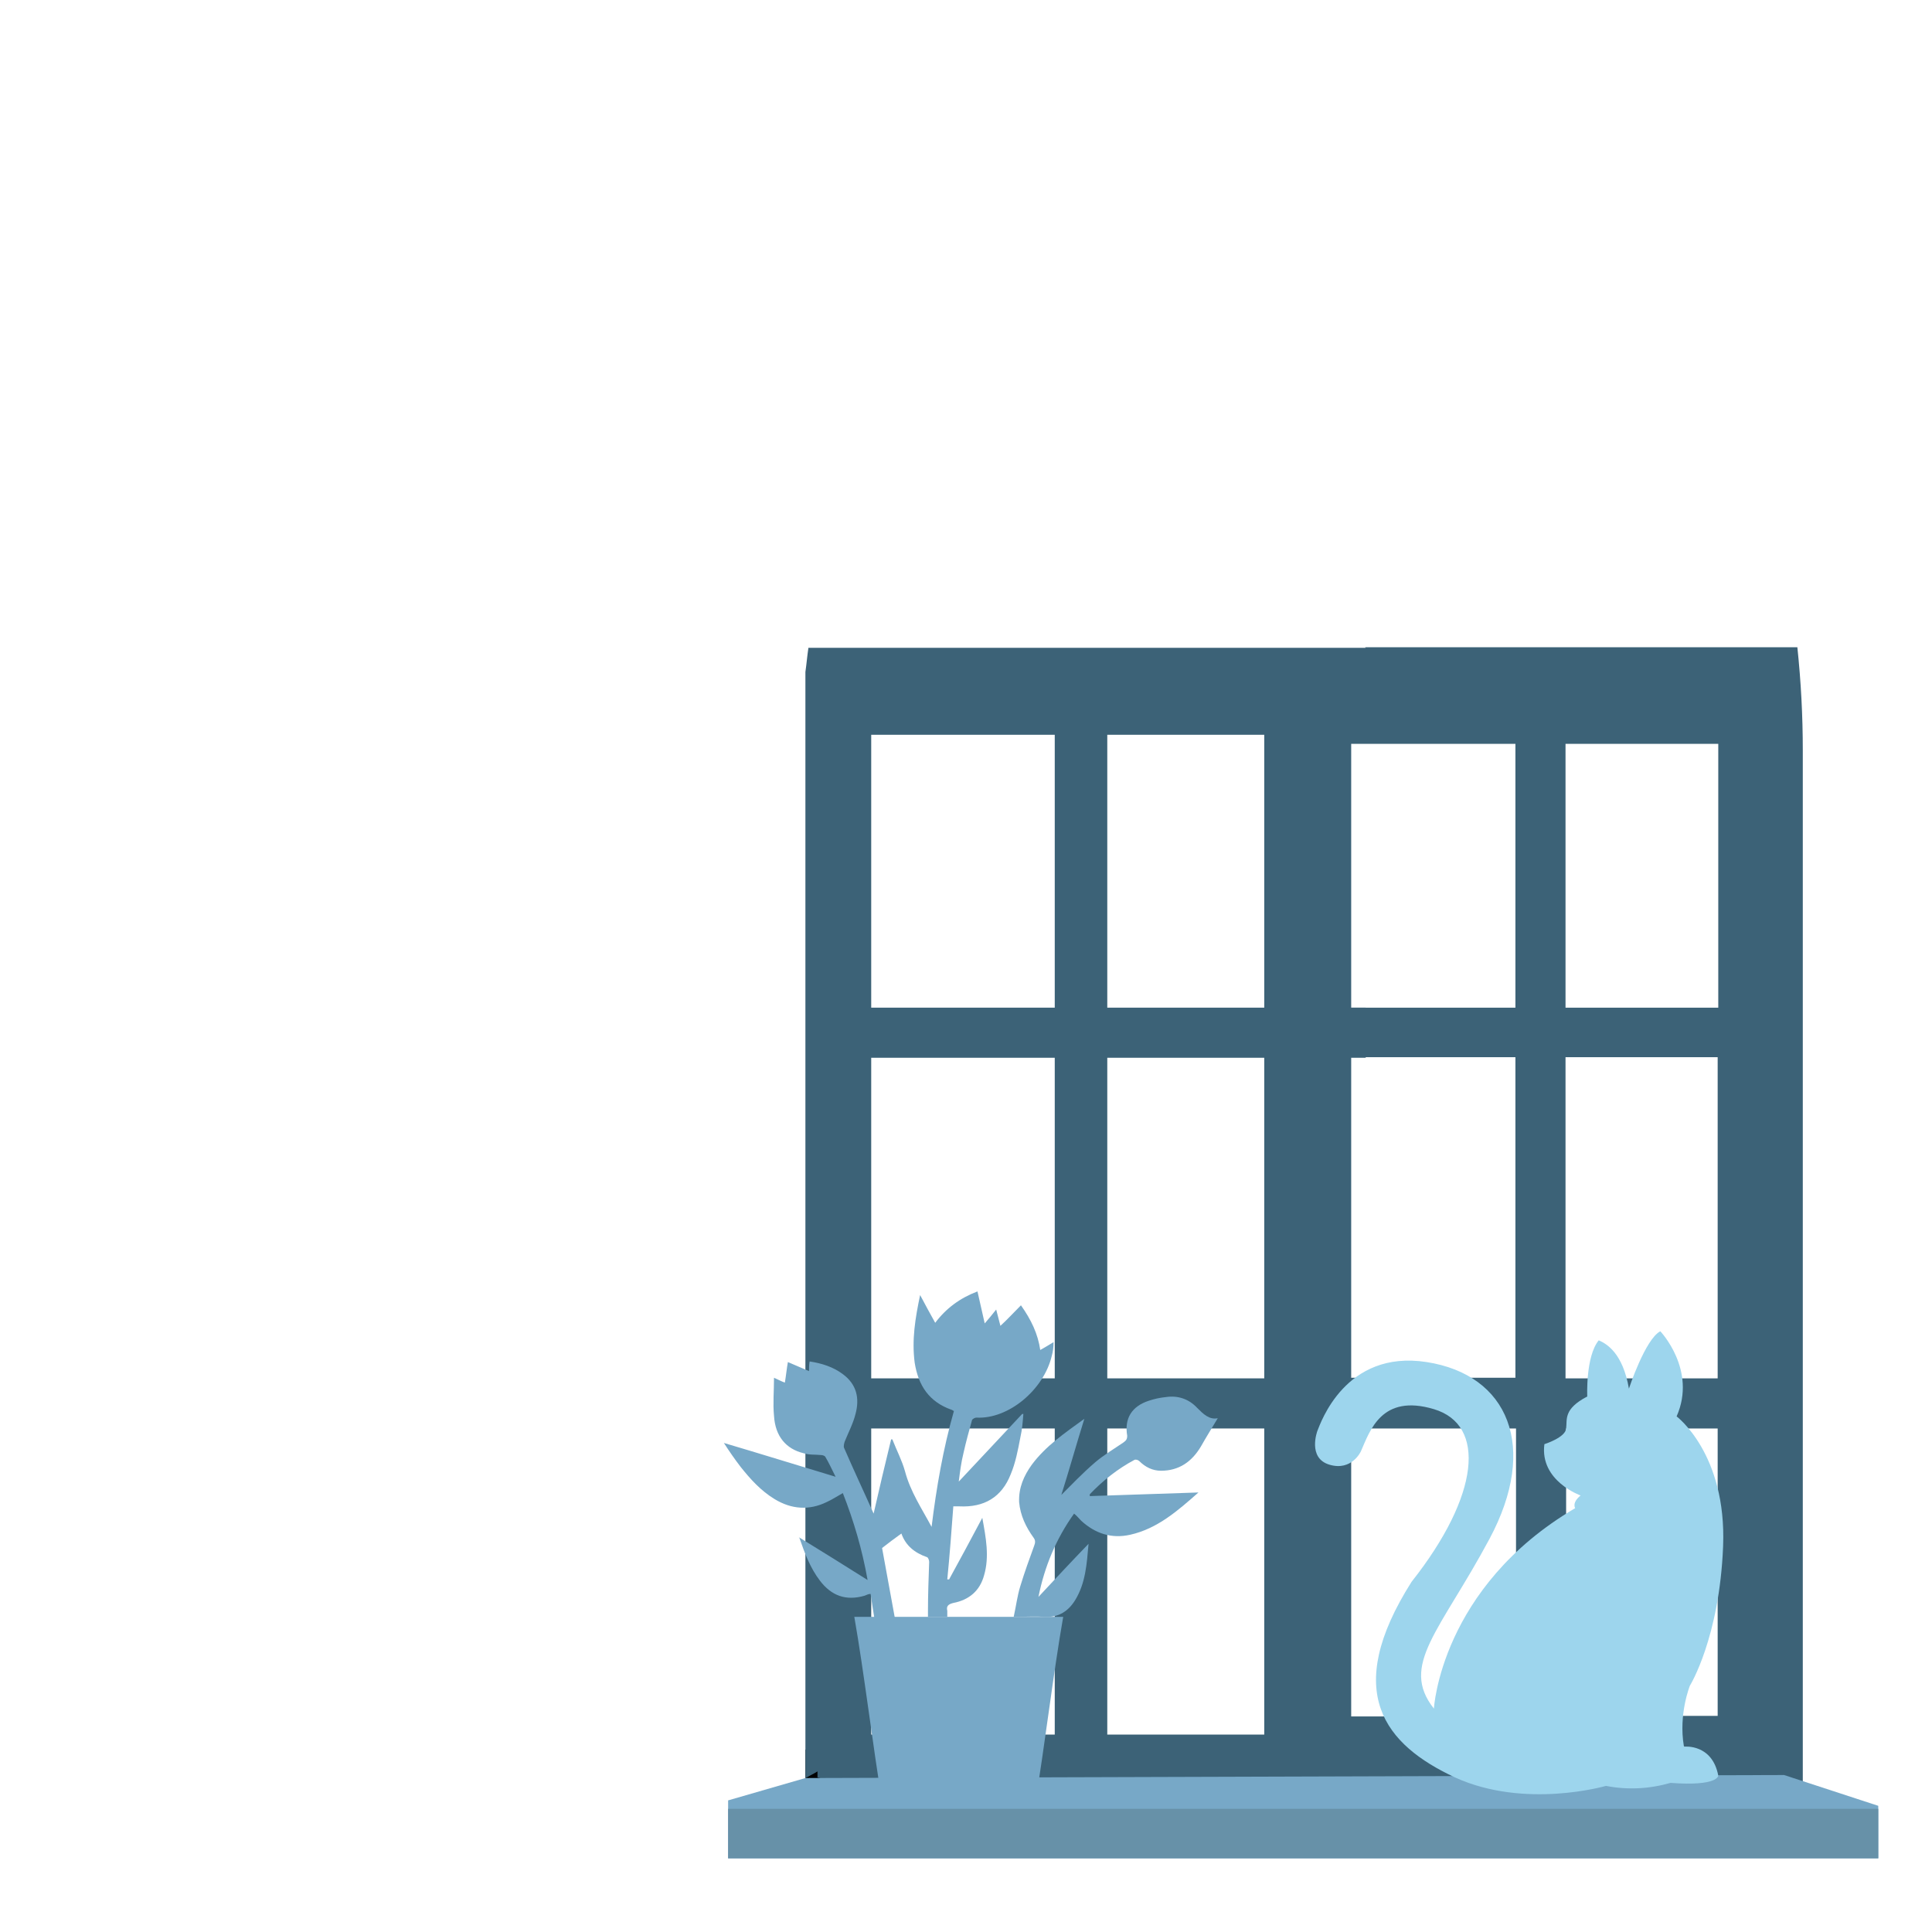 <?xml version="1.0" encoding="UTF-8"?><svg id="how_to_prevent" xmlns="http://www.w3.org/2000/svg" viewBox="0 0 32 32"><defs><style>.cls-1{fill:none;}.cls-1,.cls-2,.cls-3,.cls-4,.cls-5,.cls-6{stroke-width:0px;}.cls-2{fill:#6791a8;}.cls-3{fill:#3c6277;}.cls-4{fill:#000;}.cls-5{fill:#77a8c7;}.cls-6{fill:#9dd5ed;}</style></defs><rect class="cls-1" width="32" height="32"/><rect class="cls-4" x="13.34" y="28.98" width="8.26" height=".83"/><polygon class="cls-3" points="22.62 17.52 22.62 16.69 18.34 16.69 18.34 11.86 17.47 11.86 17.47 16.69 13.68 16.69 13.68 17.52 17.47 17.52 17.47 22.83 13.68 22.83 13.68 23.66 17.47 23.66 17.47 28.98 18.34 28.98 18.34 23.66 22.62 23.66 22.62 22.83 18.34 22.83 18.34 17.52 22.62 17.52"/><path class="cls-1" d="M25.94,16.69h2.53v-4.37h-2.53v4.37Z"/><path class="cls-1" d="M22.38,28.43h2.73v-4.77h-2.73v4.77Z"/><path class="cls-1" d="M25.93,22.83h2.52v-5.32h-2.52v5.32Z"/><path class="cls-1" d="M25.94,28.42h2.51v-4.76h-2.51v4.76Z"/><path class="cls-1" d="M22.38,22.83h2.72v-5.31h-2.72v5.31Z"/><path class="cls-1" d="M25.1,12.32h-2.72v4.37h2.72v-4.37Z"/><path class="cls-1" d="M14.43,28.73h6.51V12.17h-6.51v16.57Z"/><path class="cls-1" d="M20.59,10.73h0s-5.8,0-5.8,0c0,0,0,0,0,0h5.8Z"/><path class="cls-3" d="M22.62,10.73h-2.03,0c-1.93,0-3.85,0-5.8,0,0,0,0,0,0,0h-1.4c-.02.13-.03.26-.05.4v18.32c.07-.04.14-.07.2-.11,0,.03,0,.06,0,.1.13.03.25.09.38.09,2.22,0,4.45,0,6.67,0h.33c.03.11.06.2.08.28h8.86v-.4c0-5.66,0-11.32,0-16.98,0-.57-.03-1.14-.09-1.71h-7.16ZM20.94,28.73h-6.51V12.17h6.51v16.57ZM22.38,12.32h2.72v4.37h-2.72v-4.37ZM25.1,17.51v5.31h-2.72v-5.31h2.72ZM25.11,28.43h-2.73v-4.77h2.73v4.77ZM28.45,28.42h-2.51v-4.76h2.51v4.76ZM28.45,22.83h-2.52v-5.32h2.52v5.32ZM28.46,16.69h-2.53v-4.37h2.53v4.37Z"/><polygon class="cls-5" points="13.34 29.45 12.06 29.82 12.06 30.78 31.11 30.78 31.11 29.91 29.55 29.4 13.34 29.45"/><path class="cls-6" d="M27.89,28.92c-.09-.53.1-1,.1-1,0,0,.49-.79.55-2.31.06-1.53-.77-2.15-.77-2.15.34-.77-.27-1.41-.27-1.41-.25.13-.52.95-.52.95-.1-.58-.36-.74-.5-.8-.22.27-.19.93-.19.93-.4.21-.33.38-.35.53-.01.15-.36.26-.36.26h0c-.08.61.6.85.6.85-.15.12-.09.21-.09.21-2.23,1.31-2.34,3.32-2.34,3.32-.57-.72.1-1.28.92-2.81.82-1.53.31-2.72-1.04-2.93-1.35-.21-1.76,1.02-1.81,1.14,0,0-.17.45.2.56s.52-.22.52-.22c.15-.34.34-.96,1.21-.7.87.26.76,1.43-.37,2.86-1.16,1.83-.44,2.7.72,3.24,1.16.53,2.5.14,2.5.14.36.07.72.05,1.07-.05.79.06.79-.12.79-.12-.1-.53-.56-.48-.56-.48Z"/><g id="S6NMiE"><path class="cls-5" d="M13.23,25.46c.39.24.76.47,1.14.71-.09-.51-.23-.98-.41-1.44-.09.05-.18.11-.27.15-.29.14-.58.12-.86-.05-.23-.14-.4-.33-.56-.53-.1-.13-.19-.26-.28-.4.61.18,1.22.37,1.85.56-.06-.12-.11-.23-.17-.33-.01-.02-.05-.03-.07-.03-.1-.01-.2,0-.29-.03-.29-.07-.47-.28-.49-.62-.02-.2,0-.41,0-.63.07.03.12.06.18.08.02-.12.03-.23.05-.34.12.05.23.1.35.15,0-.06,0-.11.01-.16.2.03.39.09.55.21.23.17.28.4.21.66-.04.16-.12.31-.18.46-.01.03-.02.08-.01.1.16.37.33.73.49,1.09.09-.4.19-.82.29-1.23,0,0,.01,0,.02,0,.07.18.16.35.21.53.09.34.28.62.44.92.08-.65.19-1.29.37-1.92-.01,0-.03-.02-.04-.02-.37-.13-.55-.4-.61-.78-.05-.38.01-.74.09-1.12.08.15.16.3.25.46.18-.24.41-.41.7-.52.04.18.08.35.12.53.06-.07.12-.14.19-.23.03.11.05.2.07.27.11-.1.22-.22.34-.34.17.24.28.47.32.74.07-.04.14-.08.22-.13,0,.09-.01.16-.03.23-.13.55-.71,1.05-1.25,1.02-.02,0-.06.02-.07.04-.05.18-.1.36-.14.54-.04.16-.06.32-.08.48l1.05-1.12s.01,0,.02,0c-.01.13-.02.26-.05.39-.04.21-.08.42-.16.61-.15.38-.44.55-.85.53-.03,0-.06,0-.1,0-.03.4-.06.81-.1,1.21,0,0,.02,0,.03,0,.18-.33.36-.66.55-1.02.06.33.12.64.03.95-.07.26-.25.41-.51.46-.08.02-.12.05-.1.13,0,.03,0,.06,0,.1h-.32s0-.06,0-.09c0-.27.01-.55.02-.82,0-.03-.02-.08-.04-.08-.2-.07-.35-.19-.42-.39-.11.08-.22.16-.32.24.07.38.14.76.21,1.15h-.34c-.02-.13-.04-.25-.06-.39-.04,0-.07.02-.1.03-.31.09-.55,0-.74-.25-.16-.21-.25-.45-.34-.71Z"/><path class="cls-5" d="M17.61,26.78c-.16.91-.31,2.16-.46,3.06h-2.54c-.15-.9-.3-2.15-.46-3.06h3.46Z"/><path class="cls-5" d="M17.55,24.79c.19-.19.38-.39.59-.57.14-.12.31-.22.47-.33.04-.03.06-.05.06-.11-.05-.29.08-.49.36-.58.09-.03.18-.05.28-.06.2-.03.38.03.52.18.1.1.2.2.34.17-.09.15-.19.31-.28.47-.15.25-.36.4-.66.4-.14,0-.26-.06-.36-.16-.02-.02-.06-.03-.08-.02-.28.15-.52.34-.74.57,0,0,0,.01,0,.03.6-.02,1.2-.04,1.8-.06-.34.3-.68.6-1.13.7-.31.07-.58-.02-.81-.23-.04-.04-.07-.08-.12-.12-.3.42-.49.88-.59,1.38.27-.29.54-.58.83-.88-.03.34-.05.65-.22.93-.11.18-.27.29-.49.28-.17-.01-.34,0-.53,0,.04-.18.06-.35.11-.51.07-.23.15-.45.23-.67.02-.05.02-.09-.01-.13-.13-.18-.22-.37-.24-.59-.01-.24.08-.44.21-.62.23-.31.54-.52.87-.76-.14.45-.26.88-.39,1.29Z"/></g><rect class="cls-2" x="12.06" y="29.96" width="19.05" height=".82"/></svg>